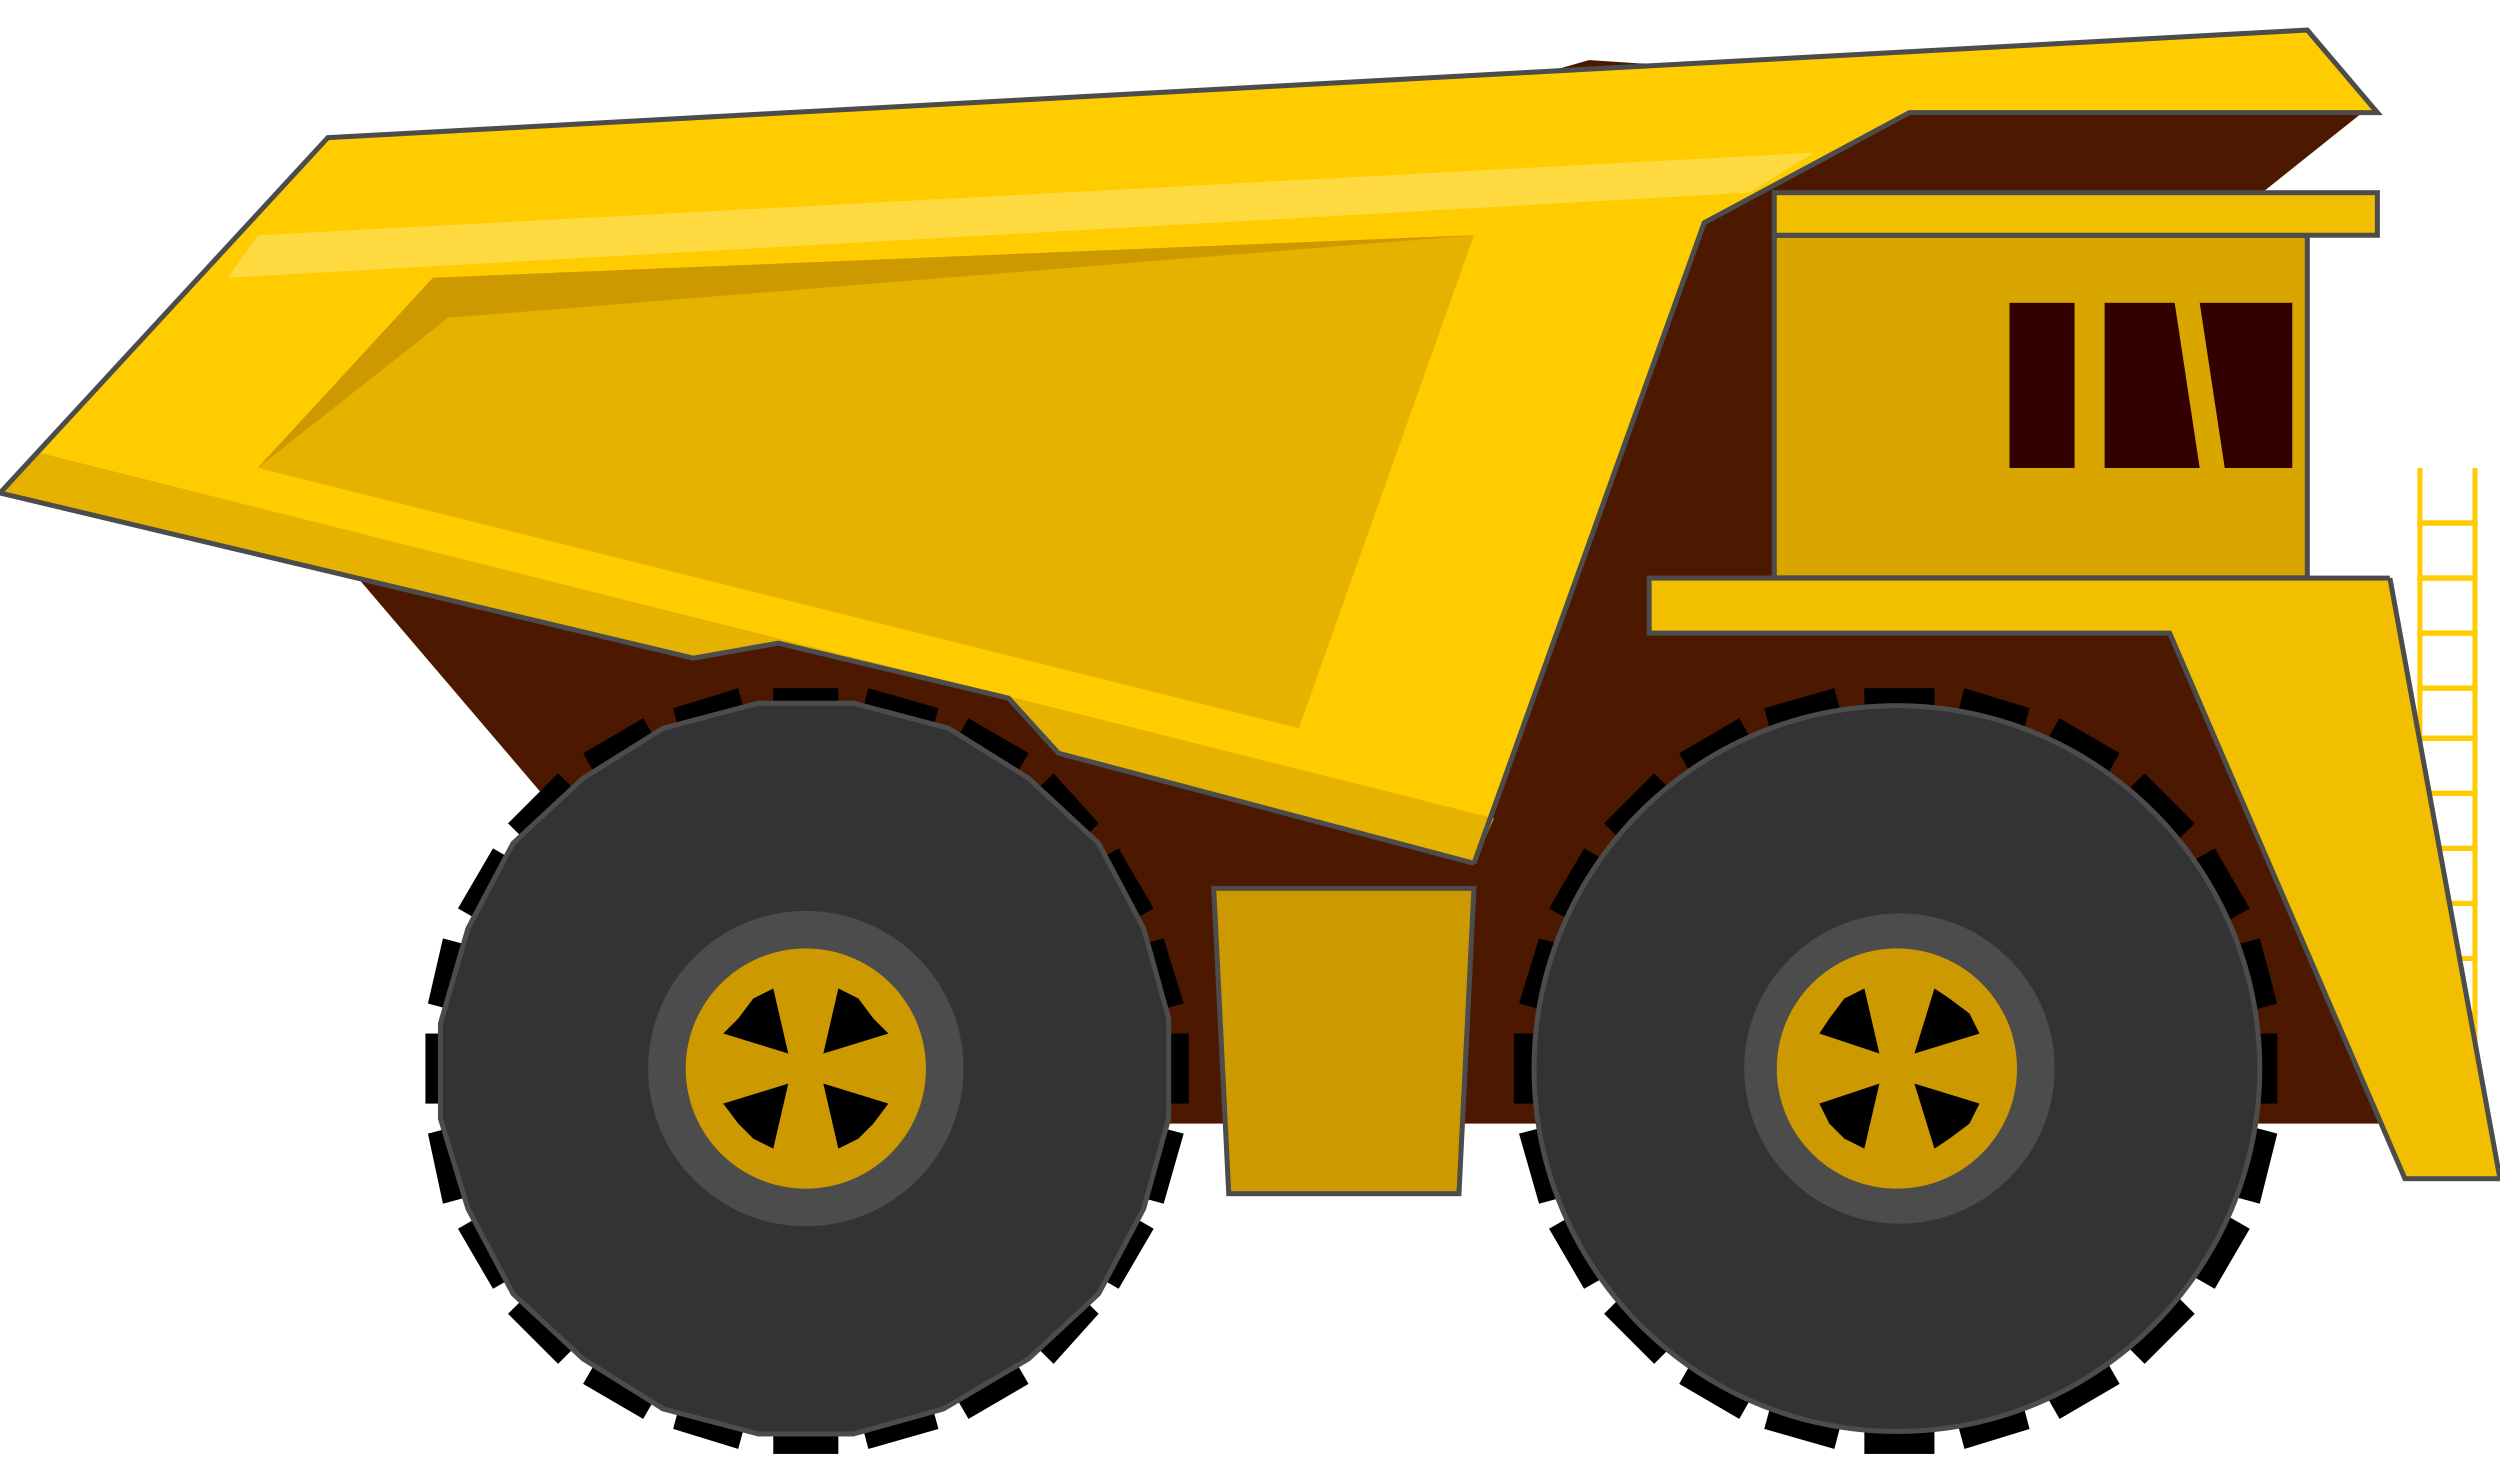 <!DOCTYPE svg PUBLIC "-//W3C//DTD SVG 20000303 Stylable//EN" "http://www.w3.org/TR/2000/03/WD-SVG-20000303/DTD/svg-20000303-stylable.dtd"><svg xmlns="http://www.w3.org/2000/svg" width="999px" height="593px" viewBox="0 0 999 569"><path style="fill:none;stroke:#fc0;stroke-width:2" d="M989,437 l0,-22 -22,0 0,-22 22,0 0,-22 -22,0 0,-22 22,0 0,-22 -22,0 0,-22 22,0 0,-22 -22,0 0,-20 22,0 0,-22 -22,0 0,-22 22,0 0,-22 -22,0 0,-22" /><path style="fill:none;stroke:#fc0;stroke-width:2" d="M967,437 l0,-22 22,0 0,-22 -22,0 0,-22 22,0 0,-22 -22,0 0,-22 22,0 0,-22 -22,0 0,-22 22,0 0,-20 -22,0 0,-22 22,0 0,-22 -22,0 0,-22 22,0 0,-22" /><path style="fill:#4c1900" d="M711,219 l233,-186 -309,-21 -538,153 232,272 642,0 -86,-218 -174,0z" /><path style="fill:#000;fill-rule:evenodd" d="M335,263 l-26,0 0,306 26,0 0,-306z M375,271 l-28,-8 -78,296 26,8 80,-296z M411,289 l-24,-14 -154,266 24,14 154,-266z M439,317 l-18,-20 -218,216 20,20 216,-216z M461,351 l-14,-24 -264,152 14,24 264,-152z M473,389 l-8,-26 -294,78 6,28 296,-80z M475,429 l0,-28 -305,0 0,28 305,0z M465,469 l8,-28 -296,-78 -6,26 294,80z M447,503 l14,-24 -264,-152 -14,24 264,152z M421,533 l18,-20 -216,-216 -20,20 218,216z M387,555 l24,-14 -154,-266 -24,14 154,266z M347,567 l28,-8 -80,-296 -26,8 78,296z M773,263 l-28,0 0,306 28,0 0,-306z M811,271 l-26,-8 -80,296 28,8 78,-296z M847,289 l-24,-14 -152,266 24,14 152,-266z M877,317 l-20,-20 -216,216 20,20 216,-216z M899,351 l-14,-24 -266,152 14,24 266,-152z M910,389 l-7,-26 -296,78 8,28 295,-80z M910,429 l0,-28 -305,0 0,28 305,0z M903,469 l7,-28 -295,-78 -8,26 296,80z M885,503 l14,-24 -266,-152 -14,24 266,152z M857,533 l20,-20 -216,-216 -20,20 216,216z M823,555 l24,-14 -152,-266 -24,14 152,266z M785,567 l26,-8 -78,-296 -28,8 80,296z " /><path style="fill:#333;stroke:#4c4c4c;stroke-width:2" d="M265,551 l38,10 38,0 36,-10 34,-20 28,-26 18,-34 10,-36 0,-40 -10,-36 -18,-34 -28,-26 -32,-20 -38,-10 -38,0 -38,10 -32,20 -28,26 -18,34 -11,38 0,38 11,36 18,34 28,26 32,20z" /><circle style="fill:#333;stroke:#4c4c4c;stroke-width:2" cx="758" cy="415" r="145" /><circle style="fill:#4c4c4c" cx="322" cy="415" r="63" /><circle style="fill:#4c4c4c" cx="759" cy="415" r="62" /><circle style="fill:#c90;stroke:#4c4c4c;stroke-width:2" cx="322" cy="415" r="49" /><circle style="fill:#c90;stroke:#4c4c4c;stroke-width:2" cx="758" cy="415" r="49" /><path style="fill:#000" d="M315,421 l-26,8 6,8 6,6 8,4 6,-26z" /><path style="fill:#000" d="M329,421 l6,26 8,-4 6,-6 6,-8 -26,-8z" /><path style="fill:#000" d="M329,409 l26,-8 -6,-6 -6,-8 -8,-4 -6,26z" /><path style="fill:#000" d="M315,409 l-6,-26 -8,4 -6,8 -6,6 26,8z" /><path style="fill:#000" d="M751,421 l-24,8 4,8 6,6 8,4 6,-26z" /><path style="fill:#000" d="M765,421 l8,26 6,-4 8,-6 4,-8 -26,-8z" /><path style="fill:#000" d="M765,409 l26,-8 -4,-8 -8,-6 -6,-4 -8,26z" /><path style="fill:#000" d="M751,409 l-6,-26 -8,4 -6,8 -4,6 24,8z" /><path style="fill:#d9a600;stroke:#4c4c4c;stroke-width:2" d="M922,82 l-213,0 0,137 213,0 0,-137z" /><path style="fill:#300" d="M829,109 l-26,0 0,66 26,0 0,-66z" /><path style="fill:#300" d="M916,109 l-37,0 10,66 27,0 0,-66z" /><path style="fill:#300" d="M869,109 l-28,0 0,66 38,0 -10,-66z" /><path style="fill:#f2bf00;stroke:#4c4c4c;stroke-width:2" d="M950,82 l-241,0 0,-17 241,0 0,17z" /><path style="fill:#f2bf00;stroke:#4c4c4c;stroke-width:2" d="M955,219 l-296,0 0,22 208,0 94,218 38,0 -44,-240z" /><path style="fill:#fc0" d="M589,333 l92,-256 82,-44 187,0 -28,-33 -791,43 -131,142 277,66 34,-6 92,22 20,22 166,44z" /><path style="fill:#e5b200" d="M103,175 l70,-76 416,-17 -70,197 -416,-104z" /><path style="fill:#e5b200" d="M589,333 l8,-18 -581,-146 -16,16 277,66 32,-6 94,22 20,22 166,44z" /><path style="fill:#c90" d="M103,175 l70,-76 416,-17 -410,33 -76,60z" /><path style="fill:#ffd940" d="M91,99 l608,-34 26,-16 -622,33 -12,17z" /><path style="fill:none;stroke:#4c4c4c;stroke-width:2" d="M589,333 l92,-256 82,-44 187,0 -28,-33 -791,43 -131,142 277,66 34,-6 92,22 20,22 166,44" /><path style="fill:#c90;stroke:#4c4c4c;stroke-width:2" d="M485,343 l104,0 -6,122 -92,0 -6,-122z" /></svg>